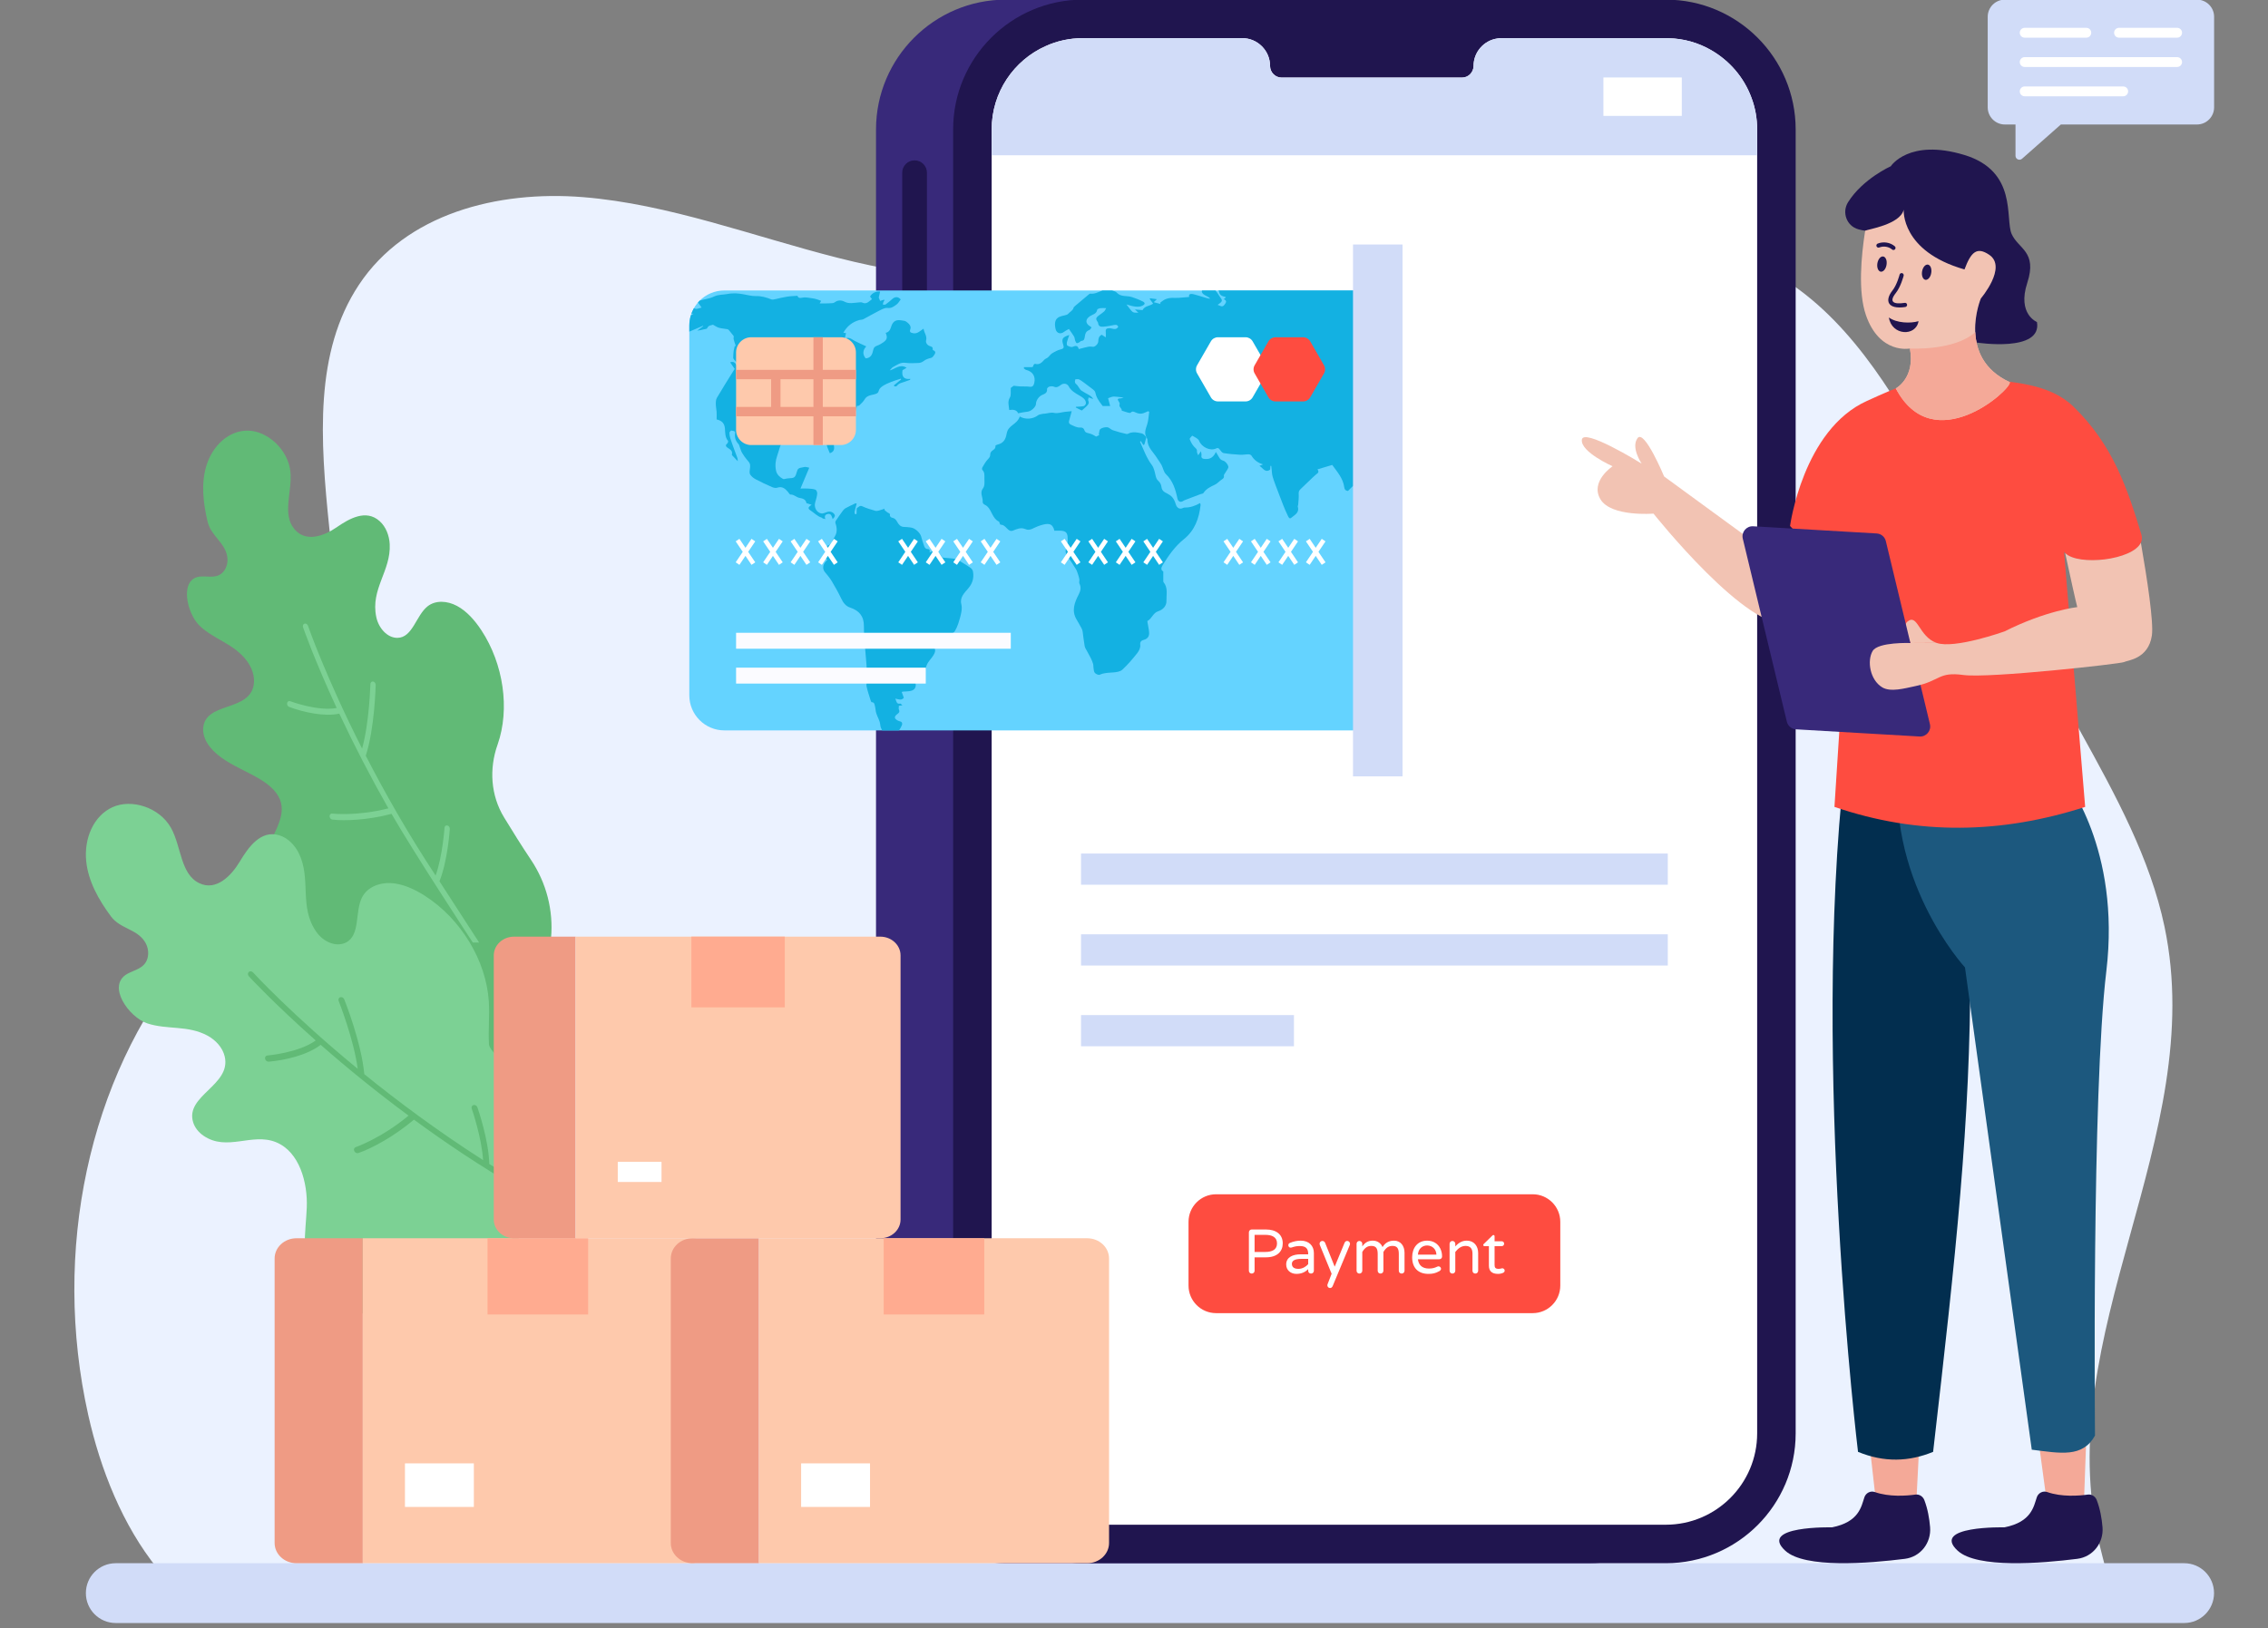 <svg xmlns="http://www.w3.org/2000/svg" width="375" viewBox="0 0 375 269.25" height="269.25" version="1.0"><rect x="0" y="0" width="375" height="269.25" fill="#808080" stroke="none"/><defs><clipPath id="a"><path d="M 14 258 L 366.453 258 L 366.453 268.504 L 14 268.504 Z M 14 258"/></clipPath><clipPath id="b"><path d="M 328 0 L 366.453 0 L 366.453 27 L 328 27 Z M 328 0"/></clipPath></defs><path fill="#EBF2FF" d="M 26.023 259.406 L 348.145 259.406 C 347.809 258.086 347.453 256.773 347.148 255.484 C 338.832 220.684 365.207 188.242 357.895 153.289 C 355.527 141.973 349.785 131.492 344.133 121.254 C 336.301 107.059 328.465 92.863 320.629 78.668 C 313.973 66.613 306.805 53.98 295.598 46.598 C 284.395 39.215 267.969 39.656 262.375 51.07 C 258.949 58.059 260.355 67 258.426 74.723 C 256.492 82.449 247.527 88.941 241.465 83.223 C 237.785 79.758 237.656 73.758 239.32 69.293 C 240.98 64.824 244.02 61.176 245.836 56.789 C 249.082 48.941 247.941 38.879 242.945 31.23 C 237.945 23.586 229.266 18.633 220.902 18.652 C 204.629 18.691 194.496 35.168 180.156 41.988 C 167.707 47.914 152.633 46.219 138.578 42.652 C 124.523 39.09 110.594 33.746 96.402 32.605 C 82.207 31.465 67.117 35.371 59.344 47.105 C 44.605 69.355 63.129 104.594 53.078 129.906 C 48.453 141.559 38.445 149.27 30.727 158.699 C 14.66 178.328 8.527 206.945 14.59 234.016 C 16.609 243.035 20.27 252.273 26.023 259.406 Z M 26.023 259.406"/><g clip-path="url(#a)"><path fill="#D1DCF8" d="M 361.145 258.535 L 19.133 258.535 C 16.406 258.535 14.199 260.746 14.199 263.473 L 14.199 263.484 C 14.199 266.211 16.406 268.426 19.133 268.426 L 361.145 268.426 C 363.871 268.426 366.078 266.211 366.078 263.484 L 366.078 263.473 C 366.078 260.746 363.871 258.535 361.145 258.535 Z M 361.145 258.535"/></g><path fill="#61BA76" d="M 91.113 155.129 C 91.523 150.559 90.34 146.004 87.785 142.191 C 86.285 139.957 84.703 137.422 83.344 135.184 C 81.137 131.562 80.852 127.164 82.266 123.164 C 82.273 123.145 82.281 123.121 82.289 123.102 C 84.328 117.266 83.262 109.812 79.59 104.234 C 78.508 102.594 77.176 101.074 75.562 100.211 C 73.949 99.348 72.02 99.234 70.699 100.277 C 68.781 101.789 68.234 105.469 65.707 105.492 C 64.062 105.508 62.609 103.922 62.215 102.047 C 61.238 97.402 64.656 94.43 64.438 90.004 C 64.363 88.578 63.812 87.113 62.762 86.18 C 60.508 84.172 57.742 85.77 55.629 87.23 C 53.582 88.641 50.582 89.746 48.711 87.547 C 46.57 85.031 48.359 81.301 48.016 78 C 47.641 74.355 44.223 71.273 41.027 71.219 C 37.836 71.164 35.152 73.695 34.137 76.984 C 33.23 79.914 33.582 83.125 34.324 86.273 C 34.879 88.633 37.195 89.711 37.574 92.055 C 37.723 92.973 37.484 93.887 36.965 94.516 C 35.938 95.758 34.496 95.254 33.184 95.348 C 29.562 95.602 30.844 101.469 33.047 103.535 C 35.43 105.77 38.629 106.449 40.766 109.234 C 41.66 110.398 42.191 111.914 41.945 113.305 C 41.16 117.727 34.031 116.055 33.605 120.332 C 33.52 121.195 33.785 122.113 34.258 122.883 C 36.598 126.664 42.379 127.621 45.168 130.551 C 47.934 133.453 46.074 136.352 44.469 139.699 C 43.332 142.078 41.859 144.414 41.23 147.012 C 54.758 162.176 73.258 188.469 89.266 175.883 Z M 91.113 155.129"/><path fill="#7CD194" d="M 79.215 155.875 L 78.172 155.879 C 77.832 155.375 68.402 140.969 64.738 134.602 C 60.855 135.637 56.949 135.797 54.941 135.547 C 54.699 135.52 54.496 135.273 54.496 134.996 C 54.492 134.727 54.684 134.523 54.926 134.555 C 54.969 134.559 59.027 135.023 64.215 133.688 C 61.324 128.605 58.57 123.289 56.102 118.027 C 53.625 118.574 50.121 117.789 47.809 116.914 C 47.57 116.824 47.422 116.539 47.473 116.281 C 47.523 116.02 47.758 115.883 47.992 115.973 C 48.039 115.992 52.551 117.68 55.668 117.09 C 51.977 109.113 50.156 103.891 50.109 103.75 C 50.016 103.484 50.125 103.211 50.352 103.141 C 50.574 103.07 50.832 103.227 50.922 103.492 C 50.984 103.668 53.891 112.016 59.871 123.809 C 61.082 119.453 61.234 113.199 61.238 113.133 C 61.242 112.859 61.449 112.672 61.688 112.711 C 61.93 112.75 62.121 113.004 62.117 113.277 C 62.109 113.578 61.938 120.504 60.477 124.984 C 63.555 130.973 67.391 137.766 72.027 144.805 C 73.18 141.586 73.492 136.961 73.496 136.91 C 73.512 136.641 73.719 136.469 73.965 136.52 C 74.207 136.574 74.391 136.836 74.371 137.105 C 74.359 137.328 74.012 142.395 72.664 145.754 C 72.926 146.145 78.945 155.484 79.215 155.875 Z M 79.215 155.875"/><path fill="#7CD194" d="M 85.758 177.992 C 83.043 175.684 80.906 173.625 80.852 172.723 C 80.703 170.32 80.98 167.973 80.82 165.57 C 80.371 158.836 76.195 151.957 70.25 148.152 C 68.5 147.031 66.559 146.152 64.617 146.051 C 62.672 145.949 60.73 146.742 59.875 148.391 C 58.629 150.789 59.641 154.688 57.172 155.895 C 55.566 156.68 53.477 155.789 52.305 154.117 C 49.395 149.977 51.5 145.43 49.426 141.152 C 48.754 139.77 47.598 138.578 46.176 138.145 C 43.121 137.215 41.086 140.09 39.625 142.527 C 38.211 144.883 35.734 147.383 32.977 146.078 C 29.824 144.59 30.008 140.059 28.289 136.949 C 26.387 133.516 21.742 132.062 18.59 133.504 C 15.438 134.945 13.871 138.707 14.254 142.441 C 14.598 145.766 16.293 148.785 18.34 151.555 C 19.875 153.629 22.598 153.613 23.953 155.758 C 24.484 156.594 24.633 157.613 24.391 158.48 C 23.902 160.188 22.281 160.367 21.035 161.07 C 17.59 163.02 21.309 168.227 24.336 169.246 C 27.609 170.344 31.031 169.52 34.297 171.273 C 35.664 172.012 36.82 173.262 37.16 174.754 C 38.25 179.5 30.559 181.184 31.938 185.617 C 32.215 186.516 32.863 187.297 33.648 187.836 C 37.531 190.488 41.645 187.301 45.613 188.895 C 49.543 190.477 50.887 195.645 50.723 199.711 C 50.555 203.777 49.672 208.082 51.75 211.895 C 54.348 216.664 60.703 218.359 65.316 216.867 C 69.582 215.488 73.941 203.887 85.344 206.543 C 85.48 206.574 85.617 206.594 85.758 206.625 Z M 85.758 177.992"/><path fill="#61BA76" d="M 85.758 195.453 C 84.105 194.48 82.473 193.504 80.898 192.508 C 80.812 188.551 79.02 183.371 78.941 183.145 C 78.848 182.871 78.559 182.695 78.297 182.754 C 78.035 182.82 77.906 183.09 78 183.363 C 78.02 183.414 79.652 188.141 79.875 191.867 C 72.379 187.066 65.766 182.137 60.23 177.648 C 59.785 172.523 57.043 165.586 56.922 165.285 C 56.812 165.012 56.52 164.852 56.266 164.926 C 56.012 164.996 55.891 165.281 56 165.551 C 56.027 165.621 58.504 171.883 59.145 176.766 C 48.332 167.887 41.977 160.98 41.844 160.836 C 41.641 160.613 41.32 160.578 41.133 160.754 C 40.941 160.93 40.949 161.25 41.152 161.473 C 41.258 161.586 45.234 165.906 52.203 172.078 C 49.395 174.121 44.266 174.562 44.211 174.562 C 43.941 174.586 43.77 174.832 43.828 175.113 C 43.887 175.395 44.156 175.605 44.426 175.586 C 47.098 175.363 50.832 174.5 53.023 172.801 C 57.457 176.688 62.383 180.688 67.551 184.512 C 63.027 188.266 58.855 189.707 58.812 189.723 C 58.559 189.805 58.453 190.094 58.574 190.363 C 58.691 190.633 58.992 190.781 59.242 190.699 C 61.402 189.969 65.098 188 68.445 185.176 C 74.039 189.27 79.375 192.816 85.758 196.566 Z M 85.758 195.453"/><path fill="#38297A" d="M 262.684 258.535 C 274.52 258.535 284.148 248.902 284.148 237.066 L 284.148 21.41 C 284.148 9.57 274.52 -0.059 262.684 -0.059 L 166.305 -0.059 C 154.473 -0.059 144.844 9.57 144.844 21.41 L 144.844 237.066 C 144.844 248.902 154.473 258.535 166.305 258.535 Z M 262.684 258.535"/><path fill="#20154F" d="M 275.438 258.535 C 287.273 258.535 296.902 248.902 296.902 237.066 L 296.902 21.41 C 296.902 9.57 287.273 -0.059 275.438 -0.059 L 179.059 -0.059 C 167.227 -0.059 157.594 9.57 157.594 21.41 L 157.594 237.066 C 157.594 248.902 167.227 258.535 179.059 258.535 Z M 275.438 258.535"/><path fill="#20154F" d="M 151.207 26.523 L 151.23 26.523 C 152.352 26.523 153.262 27.438 153.262 28.559 L 153.262 51.438 C 153.262 52.562 152.352 53.473 151.23 53.473 L 151.207 53.473 C 150.086 53.473 149.176 52.562 149.176 51.438 L 149.176 28.559 C 149.176 27.438 150.086 26.523 151.207 26.523 Z M 151.207 26.523"/><path fill="#20154F" d="M 151.207 63.992 L 151.23 63.992 C 152.352 63.992 153.262 64.902 153.262 66.027 L 153.262 88.906 C 153.262 90.031 152.352 90.941 151.23 90.941 L 151.207 90.941 C 150.086 90.941 149.176 90.031 149.176 88.906 L 149.176 66.027 C 149.176 64.902 150.086 63.992 151.207 63.992 Z M 151.207 63.992"/><path fill="#FFF" d="M 289.59 16.156 C 288.359 12.805 285.973 10.043 282.91 8.281 C 280.824 7.078 278.418 6.375 275.887 6.32 C 275.746 6.305 275.586 6.305 275.445 6.305 L 248.25 6.305 C 248.008 6.305 247.793 6.32 247.578 6.363 C 245.375 6.676 243.645 8.594 243.645 10.898 C 243.645 11.961 242.785 12.832 241.742 12.832 L 211.898 12.832 C 210.855 12.832 209.996 11.961 209.996 10.898 C 209.996 8.367 207.922 6.305 205.391 6.305 L 179.066 6.305 C 176.867 6.305 174.793 6.762 172.902 7.621 C 167.625 9.969 163.965 15.266 163.965 21.422 L 163.965 237.066 C 163.965 245.215 170.539 252.168 179.066 252.168 L 275.43 252.168 C 283.77 252.168 290.535 245.383 290.535 237.066 L 290.535 21.41 C 290.535 19.562 290.207 17.785 289.59 16.156 Z M 289.59 16.156"/><path fill="#D1DCF8" d="M 290.535 25.676 L 290.535 21.41 C 290.535 19.562 290.207 17.785 289.59 16.156 C 288.359 12.805 285.973 10.043 282.91 8.281 C 280.824 7.078 278.418 6.375 275.887 6.32 C 275.746 6.305 275.586 6.305 275.445 6.305 L 248.25 6.305 C 248.008 6.305 247.793 6.32 247.578 6.363 C 245.375 6.676 243.645 8.594 243.645 10.898 C 243.645 11.961 242.785 12.832 241.742 12.832 L 211.898 12.832 C 210.855 12.832 209.996 11.961 209.996 10.898 C 209.996 8.367 207.922 6.305 205.391 6.305 L 179.066 6.305 C 176.867 6.305 174.793 6.762 172.902 7.621 C 167.625 9.969 163.965 15.266 163.965 21.422 L 163.965 25.676 Z M 290.535 25.676"/><path fill="#FFF" d="M 265.113 12.812 L 278.074 12.812 L 278.074 19.168 L 265.113 19.168 Z M 265.113 12.812"/><path fill="#D1DCF8" d="M 178.742 141.164 L 275.758 141.164 L 275.758 146.324 L 178.742 146.324 Z M 178.742 141.164"/><path fill="#D1DCF8" d="M 178.742 154.52 L 275.758 154.52 L 275.758 159.684 L 178.742 159.684 Z M 178.742 154.52"/><path fill="#FE4C40" d="M 253.426 197.516 L 201.074 197.516 C 198.555 197.516 196.516 199.559 196.516 202.078 L 196.516 212.613 C 196.516 215.133 198.555 217.176 201.074 217.176 L 253.426 217.176 C 255.941 217.176 257.984 215.133 257.984 212.613 L 257.984 202.078 C 257.984 199.559 255.941 197.516 253.426 197.516 Z M 253.426 197.516"/><path fill="#D1DCF8" d="M 178.742 167.879 L 213.945 167.879 L 213.945 173.039 L 178.742 173.039 Z M 178.742 167.879"/><path fill="#F2C3B3" d="M 264.621 82.57 C 266.379 85.523 273.395 84.945 273.395 84.945 C 273.395 84.945 289.211 104.832 295.781 103.023 C 300.293 101.785 308.047 84.723 308.047 84.723 L 299.133 83.305 C 298.547 83.863 294.094 92.637 294.094 92.637 L 275.152 78.801 C 275.152 78.801 271.867 70.883 270.75 72.473 C 269.668 73.992 271.305 76.469 271.438 76.68 C 271.023 76.418 261.777 70.734 261.551 72.723 C 261.305 74.746 266.629 77.113 266.629 77.113 C 266.629 77.113 262.859 79.629 264.621 82.57 Z M 264.621 82.57"/><path fill="#F4A998" d="M 345.008 236.453 L 344.582 248.082 C 344.496 250.387 338.355 250.812 338.441 248.508 L 336.887 237.02 Z M 345.008 236.453"/><path fill="#F4A998" d="M 317.242 240.859 L 316.637 252.621 C 316.516 254.953 310.484 254.48 310.605 252.148 L 309.266 240.238 Z M 317.242 240.859"/><path fill="#20154F" d="M 319.129 252.574 C 319.012 251.152 318.742 249.57 318.176 248.09 C 317.941 247.488 317.348 247.098 316.715 247.184 C 315.238 247.387 312.367 247.609 309.988 246.766 C 309.277 246.512 308.508 246.918 308.27 247.621 C 307.75 249.156 307.398 251.715 302.914 252.602 C 302.914 252.602 290.656 252.312 295.191 256.473 C 298.406 259.422 309.043 258.559 314.965 257.809 C 317.543 257.48 319.34 255.184 319.129 252.574 Z M 319.129 252.574"/><path fill="#20154F" d="M 347.637 252.574 C 347.52 251.152 347.25 249.57 346.68 248.09 C 346.449 247.488 345.855 247.098 345.223 247.184 C 343.746 247.387 340.875 247.609 338.496 246.766 C 337.785 246.512 337.016 246.918 336.777 247.621 C 336.258 249.156 335.906 251.715 331.422 252.602 C 331.422 252.602 319.16 252.312 323.699 256.473 C 326.914 259.422 337.551 258.559 343.473 257.809 C 346.051 257.48 347.848 255.184 347.637 252.574 Z M 347.637 252.574"/><path fill="#022E4F" d="M 304.977 127.109 C 299.484 176.371 307.211 240.117 307.211 240.117 C 311.551 241.906 315.672 241.746 319.629 240.117 C 323.375 207.617 325.816 185.492 325.777 160 L 333.84 126.922 Z M 304.977 127.109"/><path fill="#1C587E" d="M 341.48 128.934 L 314.109 124.945 C 311.266 145.219 324.898 160 324.898 160 L 335.941 239.758 C 340.656 240.344 344.348 241.129 346.395 237.426 C 346.395 237.426 345.84 180.891 348.27 160.609 C 350.695 140.324 341.48 128.934 341.48 128.934 Z M 341.48 128.934"/><path fill="#FE4C40" d="M 341.281 91.246 L 344.77 133.449 C 331.02 137.875 317.207 138.215 303.316 133.449 L 304.594 113.566 L 305.883 101.965 L 306.957 89.914 C 306.957 89.914 300.238 91.797 295.973 86.992 C 295.973 86.992 298.113 71.062 308.684 66.309 C 314.07 63.887 317.988 61.809 327.07 62.625 C 332.82 63.148 338.906 63.441 342.828 67.246 C 349.445 73.668 351.777 80.902 354.062 88.398 C 355.328 92.562 343.109 94.07 341.281 91.246 Z M 341.281 91.246"/><path fill="#20154F" d="M 336.797 53.258 C 336.797 53.258 333.504 51.961 335.199 46.773 C 336.895 41.582 333.707 41.184 332.609 38.688 C 331.512 36.191 333.652 28.301 324.766 25.621 C 315.602 22.859 312.629 27.496 312.629 27.496 C 312.629 27.496 308 29.566 305.57 33.434 C 304.504 35.125 305.328 37.375 307.254 37.918 C 307.602 38.016 307.98 38.102 308.391 38.16 C 309.707 38.359 312.738 45.562 323.805 45.965 L 326.824 56.652 C 326.824 56.652 337.695 58.348 336.797 53.258 Z M 336.797 53.258"/><path fill="#F2C3B3" d="M 327.527 49.355 C 327.527 49.355 331.93 44.191 328.91 42.141 C 326.84 40.734 325.879 41.715 324.816 44.562 C 314.254 41.543 314.766 34.68 314.766 34.68 C 314.18 37.152 308.789 37.926 308.391 38.16 C 307.727 42.398 307.195 48.301 308.523 52.125 C 310.785 58.652 315.793 57.641 315.793 57.641 C 316.707 62.531 313.457 64.238 313.457 64.238 C 319.664 76.012 332.586 64.449 332.309 63.207 C 323.43 59.133 327.527 49.355 327.527 49.355 Z M 327.527 49.355"/><path fill="#F4A998" d="M 313.457 64.238 C 319.664 76.012 332.586 64.449 332.309 63.207 C 327.953 61.207 326.727 57.84 326.602 54.922 C 326.602 54.922 326.598 54.926 326.598 54.926 C 323.195 58.059 315.793 57.641 315.793 57.641 C 316.707 62.531 313.457 64.238 313.457 64.238 Z M 313.457 64.238"/><path fill="#20154F" d="M 311.379 42.418 C 311.48 42.434 311.57 42.48 311.652 42.562 C 311.734 42.641 311.801 42.746 311.855 42.875 C 311.906 43.004 311.938 43.148 311.949 43.309 C 311.961 43.469 311.953 43.633 311.926 43.801 C 311.898 43.969 311.852 44.125 311.789 44.273 C 311.727 44.418 311.648 44.547 311.559 44.652 C 311.469 44.758 311.371 44.836 311.266 44.883 C 311.164 44.934 311.062 44.949 310.961 44.93 C 310.859 44.914 310.77 44.867 310.688 44.785 C 310.605 44.707 310.539 44.602 310.488 44.473 C 310.438 44.344 310.402 44.199 310.391 44.039 C 310.379 43.879 310.387 43.715 310.414 43.547 C 310.441 43.383 310.488 43.223 310.551 43.078 C 310.617 42.93 310.691 42.801 310.785 42.695 C 310.875 42.59 310.973 42.512 311.074 42.465 C 311.18 42.418 311.281 42.402 311.379 42.418 Z M 311.379 42.418"/><path fill="#20154F" d="M 318.77 43.762 C 318.871 43.777 318.961 43.828 319.043 43.906 C 319.125 43.984 319.195 44.09 319.246 44.219 C 319.297 44.348 319.328 44.496 319.34 44.656 C 319.355 44.816 319.348 44.977 319.316 45.145 C 319.289 45.312 319.246 45.469 319.18 45.617 C 319.117 45.766 319.039 45.891 318.949 45.996 C 318.859 46.102 318.762 46.18 318.656 46.227 C 318.555 46.277 318.453 46.293 318.352 46.277 C 318.254 46.258 318.16 46.211 318.078 46.133 C 317.996 46.051 317.93 45.949 317.879 45.816 C 317.828 45.688 317.797 45.543 317.781 45.383 C 317.77 45.223 317.777 45.059 317.805 44.891 C 317.832 44.727 317.879 44.57 317.941 44.422 C 318.008 44.273 318.086 44.148 318.176 44.039 C 318.266 43.934 318.363 43.859 318.465 43.809 C 318.57 43.762 318.672 43.746 318.77 43.762 Z M 318.77 43.762"/><path fill="#20154F" d="M 312.848 41.266 C 312.289 40.781 311.434 40.648 310.719 40.93 C 310.539 41 310.34 40.91 310.27 40.734 C 310.199 40.555 310.289 40.355 310.465 40.285 C 311.426 39.906 312.539 40.086 313.297 40.738 C 313.441 40.867 313.457 41.082 313.332 41.227 C 313.203 41.375 312.984 41.387 312.848 41.266 Z M 312.848 41.266"/><path fill="#20154F" d="M 317.219 53.117 C 316.793 55.699 312.773 55.531 312.316 52.508 C 313.586 53.434 315.871 53.52 317.219 53.117 Z M 317.219 53.117"/><path fill="#20154F" d="M 312.914 48.035 C 313.652 47.105 314.082 45.441 314.086 45.422 C 314.133 45.238 314.324 45.129 314.508 45.172 C 314.691 45.223 314.805 45.41 314.758 45.594 C 314.738 45.668 314.285 47.422 313.457 48.465 C 312.277 49.957 313.086 50.367 314.93 50.09 C 315.133 50.055 315.297 50.191 315.324 50.379 C 315.352 50.566 315.223 50.742 315.035 50.773 C 312.148 51.207 311.547 49.766 312.914 48.035 Z M 312.914 48.035"/><g clip-path="url(#b)"><path fill="#D1DCF8" d="M 331.492 -0.059 L 363.25 -0.059 C 364.82 -0.059 366.09 1.211 366.09 2.777 L 366.09 17.75 C 366.09 19.316 364.82 20.59 363.25 20.59 L 340.75 20.59 L 334.332 26.254 C 333.914 26.629 333.25 26.328 333.25 25.766 L 333.25 20.59 L 331.492 20.59 C 329.926 20.59 328.656 19.316 328.656 17.75 L 328.656 2.777 C 328.656 1.211 329.926 -0.059 331.492 -0.059 Z M 331.492 -0.059"/></g><path fill="#FFF" d="M 359.977 9.449 C 360.422 9.449 360.789 9.812 360.789 10.262 C 360.789 10.715 360.422 11.078 359.977 11.078 L 334.766 11.078 C 334.32 11.078 333.957 10.715 333.957 10.27 C 333.957 9.812 334.32 9.449 334.766 9.449 Z M 359.977 9.449"/><path fill="#FFF" d="M 359.977 4.602 C 360.422 4.602 360.789 4.965 360.789 5.41 C 360.789 5.867 360.422 6.23 359.977 6.23 L 350.367 6.23 C 349.918 6.23 349.555 5.867 349.555 5.418 C 349.555 4.965 349.918 4.602 350.367 4.602 Z M 359.977 4.602"/><path fill="#FFF" d="M 344.961 4.602 C 345.41 4.602 345.773 4.965 345.773 5.41 C 345.773 5.867 345.41 6.23 344.961 6.23 L 334.766 6.23 C 334.32 6.23 333.957 5.867 333.957 5.418 C 333.957 4.965 334.32 4.602 334.766 4.602 Z M 344.961 4.602"/><path fill="#FFF" d="M 334.766 15.926 C 334.32 15.926 333.957 15.562 333.957 15.117 C 333.957 14.66 334.32 14.297 334.766 14.297 L 351.062 14.297 C 351.508 14.297 351.871 14.66 351.871 15.109 C 351.871 15.562 351.508 15.926 351.062 15.926 Z M 334.766 15.926"/><path fill="#FFF" d="M 206.496 210.164 L 206.496 203.816 C 206.496 203.562 206.688 203.34 206.961 203.34 L 209.324 203.34 C 210.91 203.34 212.094 204.082 212.094 205.645 C 212.094 206.926 211.227 207.945 209.324 207.945 L 207.438 207.945 L 207.438 210.164 C 207.438 210.434 207.223 210.633 206.961 210.633 C 206.691 210.633 206.496 210.426 206.496 210.164 Z M 209.23 207.055 C 210.297 207.055 211.148 206.695 211.148 205.645 C 211.148 204.582 210.285 204.23 209.23 204.23 L 207.438 204.23 L 207.438 207.055 Z M 209.23 207.055"/><path fill="#FFF" d="M 212.664 209.129 C 212.664 207.895 213.805 207.449 215.047 207.449 L 216.301 207.449 L 216.301 207.363 C 216.301 206.508 215.922 206.078 214.91 206.078 C 214.469 206.078 214.121 206.129 213.535 206.328 C 213.211 206.406 213.016 206.188 213.016 205.953 C 213.016 205.766 213.105 205.637 213.285 205.559 C 213.871 205.309 214.469 205.188 215.078 205.188 C 216.422 205.188 217.242 206.035 217.242 207.23 L 217.242 210.164 C 217.242 210.434 217.027 210.633 216.766 210.633 C 216.5 210.633 216.301 210.426 216.301 210.164 L 216.301 209.895 C 215.789 210.422 215.141 210.684 214.352 210.684 C 213.402 210.684 212.664 210.07 212.664 209.129 Z M 216.301 209.078 L 216.301 208.203 L 215.172 208.203 C 214.129 208.203 213.605 208.477 213.605 209.023 C 213.605 209.645 214.078 209.852 214.703 209.852 C 215.336 209.852 215.934 209.496 216.301 209.078 Z M 216.301 209.078"/><path fill="#FFF" d="M 219.504 212.395 L 220.176 210.664 L 218.227 205.91 C 218.086 205.562 218.332 205.238 218.652 205.238 C 218.852 205.238 219.02 205.367 219.09 205.527 L 220.684 209.492 L 222.312 205.551 C 222.402 205.34 222.547 205.238 222.746 205.238 C 223.09 205.238 223.297 205.586 223.184 205.891 L 220.352 212.695 C 220.258 212.91 220.109 213.02 219.918 213.02 C 219.605 213.02 219.387 212.699 219.504 212.395 Z M 219.504 212.395"/><path fill="#FFF" d="M 224.301 210.164 L 224.301 205.715 C 224.301 205.453 224.5 205.238 224.766 205.238 C 225.027 205.238 225.246 205.445 225.246 205.715 L 225.246 206.141 C 225.781 205.371 226.367 205.188 227.008 205.188 C 227.805 205.188 228.367 205.684 228.594 206.254 C 229.02 205.543 229.656 205.188 230.5 205.188 C 231.613 205.188 232.23 206.09 232.23 207.176 L 232.23 210.164 C 232.23 210.43 232.016 210.633 231.754 210.633 C 231.484 210.633 231.285 210.43 231.285 210.164 L 231.285 207.363 C 231.285 206.355 230.906 206.059 230.23 206.059 C 229.711 206.059 229.227 206.242 228.738 207.055 L 228.738 210.164 C 228.738 210.434 228.52 210.633 228.262 210.633 C 227.992 210.633 227.793 210.426 227.793 210.164 L 227.793 207.363 C 227.793 206.359 227.418 206.059 226.738 206.059 C 226.215 206.059 225.73 206.246 225.246 207.055 L 225.246 210.164 C 225.246 210.434 225.027 210.633 224.766 210.633 C 224.5 210.633 224.301 210.426 224.301 210.164 Z M 224.301 210.164"/><path fill="#FFF" d="M 233.492 207.934 C 233.492 206.414 234.355 205.188 235.973 205.188 C 237.004 205.188 237.766 205.711 238.148 206.496 C 238.34 206.895 238.438 207.328 238.438 207.801 C 238.438 208.055 238.258 208.266 237.961 208.266 L 234.445 208.266 C 234.555 209.223 235.156 209.801 236.262 209.801 C 236.762 209.801 237.176 209.723 237.66 209.48 C 237.801 209.41 237.992 209.422 238.137 209.555 C 238.312 209.711 238.34 210.027 237.992 210.227 C 237.348 210.59 236.871 210.684 236.18 210.684 C 234.543 210.684 233.492 209.738 233.492 207.934 Z M 237.504 207.5 C 237.484 207.16 237.395 206.879 237.242 206.648 C 236.934 206.199 236.453 205.984 235.973 205.984 C 235.191 205.984 234.508 206.508 234.445 207.5 Z M 237.504 207.5"/><path fill="#FFF" d="M 239.68 210.164 L 239.68 205.715 C 239.68 205.453 239.883 205.238 240.148 205.238 C 240.406 205.238 240.625 205.445 240.625 205.715 L 240.625 206.141 C 241.309 205.383 241.918 205.188 242.551 205.188 C 243.73 205.188 244.406 206.105 244.406 207.219 L 244.406 210.164 C 244.406 210.434 244.191 210.633 243.93 210.633 C 243.66 210.633 243.465 210.426 243.465 210.164 L 243.465 207.324 C 243.465 206.48 243.086 206.059 242.324 206.059 C 241.605 206.059 241.078 206.484 240.625 207.055 L 240.625 210.164 C 240.625 210.434 240.41 210.633 240.148 210.633 C 239.879 210.633 239.68 210.426 239.68 210.164 Z M 239.68 210.164"/><path fill="#FFF" d="M 246.18 209.312 L 246.18 206.098 L 245.445 206.098 C 245.332 206.098 245.246 206.012 245.246 205.902 C 245.246 205.832 245.277 205.773 245.34 205.727 L 246.75 204.348 C 246.812 204.285 246.871 204.254 246.926 204.254 C 247.043 204.254 247.121 204.355 247.121 204.461 L 247.121 205.289 L 248.293 205.289 C 248.527 205.289 248.699 205.453 248.699 205.695 C 248.699 205.91 248.535 206.098 248.293 206.098 L 247.121 206.098 L 247.121 209.23 C 247.121 209.656 247.27 209.852 247.797 209.852 C 248.027 209.852 248.16 209.801 248.301 209.77 C 248.586 209.707 248.789 209.914 248.789 210.133 C 248.789 210.293 248.711 210.414 248.555 210.496 C 248.285 210.621 247.996 210.684 247.691 210.684 C 246.684 210.684 246.18 210.227 246.18 209.312 Z M 246.18 209.312"/><path fill="#F2C3B3" d="M 315.906 106.348 C 315.906 106.348 314.395 103.645 315.352 102.832 C 317.094 101.352 317.227 105.27 320.188 106.324"/><path fill="#38297A" d="M 289.871 87.039 L 310.297 88.227 C 311.027 88.27 311.645 88.785 311.812 89.496 L 319.102 119.762 C 319.363 120.848 318.504 121.875 317.391 121.809 L 296.965 120.621 C 296.234 120.582 295.617 120.066 295.445 119.355 L 288.16 89.086 C 287.898 88.004 288.758 86.977 289.871 87.039 Z M 289.871 87.039"/><path fill="#F2C3B3" d="M 353.98 89.758 C 352.605 92.645 343.641 93.641 341.465 91.477 C 342.316 95.402 343.199 99.426 343.465 100.406 C 343.465 100.406 338.301 100.969 331.426 104.43 C 331.426 104.43 323.152 107.383 320.188 106.324 L 315.906 106.348 C 315.906 106.348 310.52 106.141 309.625 107.672 C 308.672 109.301 309.188 112.465 311.227 113.684 C 312.602 114.508 314.945 113.84 316.648 113.484 C 320.871 112.605 320.441 111.062 324.656 111.637 C 328.867 112.211 350.676 109.789 351.195 109.496 C 351.715 109.199 355.207 109.043 355.797 105.121 C 356.121 102.953 355.027 95.766 353.98 89.758 Z M 353.98 89.758"/><path fill="#64D3FF" d="M 226.828 48.039 L 119.773 48.039 C 116.57 48.039 113.973 50.637 113.973 53.844 L 113.973 114.992 C 113.973 118.195 116.57 120.797 119.773 120.797 L 226.828 120.797 Z M 226.828 48.039"/><path fill="#13B1E2" d="M 201.445 48.039 C 201.512 48.098 201.559 48.16 201.566 48.223 C 201.637 48.871 202.125 48.984 202.617 49.117 C 202.645 49.125 202.668 49.16 202.695 49.184 C 202.594 49.27 202.492 49.355 202.344 49.48 C 202.996 49.77 202.652 50.121 202.438 50.422 C 202.082 50.914 201.711 50.504 201.32 50.422 C 201.852 50.027 202.297 49.824 201.828 49.266 C 201.629 49.027 201.492 48.738 201.312 48.48 C 201.207 48.328 201.082 48.184 200.969 48.039 L 198.762 48.039 C 198.742 48.082 198.727 48.125 198.703 48.172 C 198.785 48.848 199.66 48.883 200.113 49.391 C 199.898 49.398 199.707 49.352 199.52 49.297 C 197.254 48.629 197 48.473 196.652 48.727 C 196.566 48.789 196.617 49.035 196.613 49.113 C 196.02 49.164 195.438 49.219 194.855 49.262 C 194.203 49.312 193.414 49.109 192.492 49.586 C 192.25 49.715 192.047 49.91 191.824 50.074 C 191.844 50.141 191.859 50.211 191.879 50.277 C 191.535 50.184 191.191 50.09 190.766 49.977 C 190.961 49.789 191.074 49.684 191.285 49.484 C 190.828 49.418 190.496 49.375 190.16 49.328 C 190.141 49.367 190.121 49.41 190.102 49.453 C 190.281 49.699 190.465 49.945 190.664 50.215 C 190.102 50.645 189.266 50.566 188.914 51.289 C 188.562 51.258 188.18 51.223 187.648 51.176 C 187.891 51.406 188.023 51.531 188.223 51.719 C 187.137 51.715 187.367 51.773 186.254 50.352 C 187.078 50.598 188.156 50.949 188.922 50.547 C 189.344 50.324 189.383 50.082 188.957 49.863 C 188.375 49.562 187.75 49.328 187.125 49.121 C 186.305 48.852 185.336 49.168 184.625 48.375 C 184.488 48.223 184.164 48.121 183.859 48.039 L 182.301 48.039 C 181.656 48.262 181.031 48.652 180.34 48.566 C 180.27 48.559 180.16 48.582 180.105 48.629 C 177.414 50.895 177.543 50.754 177.508 50.895 C 177.395 51.383 176.906 51.559 176.617 51.902 C 176.168 52.438 173.934 51.848 174.535 54.426 C 174.699 55.129 175.359 55.332 175.934 54.883 C 176.188 54.684 176.492 54.551 176.738 54.41 C 177.059 54.875 177.355 55.258 177.598 55.668 C 177.703 55.852 177.688 56.098 177.762 56.305 C 177.973 56.879 178.062 56.809 178.473 56.605 C 178.586 56.547 178.676 56.387 178.785 56.383 C 179.777 56.336 178.922 55 180.121 54.578 C 180.266 54.527 180.355 54.309 180.484 54.148 C 180.367 54.062 180.312 54.016 180.254 53.98 C 179.418 53.48 179.43 52.805 180.234 52.281 C 180.672 51.996 181.316 51.926 181.414 51.223 C 181.43 51.117 181.719 51 181.895 50.973 C 182.172 50.93 182.461 50.961 182.902 50.961 C 182.75 51.219 182.695 51.395 182.574 51.5 C 181.613 52.324 180.926 52.441 181.426 53.148 C 181.488 53.234 181.566 53.332 181.57 53.426 C 181.605 53.961 181.98 54.07 182.387 54.035 C 184.215 53.887 184.645 53.41 184.898 54.051 C 184.5 54.711 183.926 54.285 183.434 54.281 C 182.965 54.277 182.773 54.445 182.832 54.902 C 182.863 55.164 182.836 55.434 182.836 55.797 C 182.531 55.602 182.34 55.477 182.164 55.363 C 181.688 55.602 181.598 55.992 181.594 56.453 C 181.586 56.895 181.039 57.402 180.703 57.355 C 180.457 57.32 180.195 57.297 179.953 57.344 C 179.43 57.445 178.914 57.594 178.367 57.734 C 178.191 57.086 177.848 57.156 177.352 57.363 C 177.125 57.457 176.742 57.297 176.484 57.156 C 176.383 57.098 176.367 56.766 176.41 56.582 C 176.5 56.199 176.656 55.832 176.805 55.406 C 175.652 55.754 175.484 56.047 175.809 57.055 C 175.949 57.492 175.867 57.68 175.363 57.789 C 174.875 57.895 174.402 58.164 173.965 58.43 C 173.691 58.594 173.512 58.902 173.262 59.113 C 173.074 59.273 172.793 59.344 172.641 59.527 C 172.234 59.996 171.828 60.375 171.137 60.172 C 171.074 60.152 170.879 60.324 170.867 60.422 C 170.824 60.777 170.59 60.719 170.359 60.719 C 170.016 60.711 169.668 60.715 169.324 60.715 C 169.309 60.785 169.293 60.852 169.281 60.922 C 169.41 61.008 169.531 61.141 169.672 61.176 C 170.754 61.449 171.262 62.266 171.008 63.34 C 170.906 63.766 170.746 64.035 170.219 63.957 C 169.723 63.887 169.215 63.934 168.711 63.91 C 168.363 63.895 168.016 63.84 167.613 63.797 C 167.461 63.91 167.238 64.07 167.125 64.152 C 167.082 64.762 167.207 65.363 166.973 65.75 C 166.551 66.457 166.824 67.09 166.867 67.809 C 167.531 67.703 168.109 67.781 168.34 68.348 C 168.922 68.246 169.418 68.125 169.918 68.082 C 170.48 68.031 171.293 67.301 171.293 66.793 C 171.289 66.246 171.777 65.551 172.285 65.332 C 172.723 65.145 173.203 64.988 173.117 64.328 C 173.102 64.207 173.355 63.977 173.52 63.934 C 174.465 63.676 174.348 64.484 175.418 63.656 C 175.836 63.332 176.453 63.418 176.699 63.887 C 177.488 65.387 179.551 65.438 179.551 66.688 C 179.551 66.852 179.348 67.125 179.191 67.16 C 178.777 67.254 178.34 67.246 177.91 67.277 C 177.898 67.316 177.883 67.355 177.871 67.395 C 178.254 67.586 178.633 67.773 178.871 67.895 C 179.762 67.09 180.227 66.801 179.938 66.262 C 179.871 66.141 179.969 65.93 179.992 65.73 C 180.312 65.836 180.535 65.914 180.762 65.992 C 180.398 65.352 179.703 65.211 178.805 64.602 C 178.531 64.418 178.211 63.734 178.043 63.617 C 177.73 63.398 177.652 63.141 177.816 62.719 C 178.539 62.773 177.965 62.301 180.715 64.402 C 181.52 65.023 180.609 65.004 182.324 67.148 C 182.793 67.148 183.168 67.148 183.559 67.148 C 183.449 66.738 183.332 66.301 183.215 65.859 C 184.242 65.449 184.059 65.578 185.781 65.742 C 185.59 65.824 185.387 65.895 185.164 65.895 C 184.828 65.891 184.707 66.039 184.953 66.359 C 185.055 66.492 185.176 66.723 185.129 66.844 C 184.934 67.312 185.52 67.496 185.469 67.895 C 185.465 67.914 185.582 67.953 185.645 67.973 C 186.09 68.109 186.824 68.387 186.941 68.258 C 187.234 67.938 187.484 68.094 187.797 68.23 C 188.09 68.359 188.445 68.453 188.754 68.41 C 189.129 68.359 189.48 68.145 189.84 68.004 C 189.898 68.039 189.957 68.074 190.016 68.113 C 189.906 68.828 189.887 69.57 189.664 70.246 C 189.434 70.953 189.148 71.605 189.559 72.324 C 189.559 72.324 189.562 72.324 189.562 72.324 C 189.559 72.32 189.555 72.316 189.551 72.312 C 189.613 72.453 189.723 72.598 189.723 72.742 C 189.73 74.027 190.719 74.793 191.312 75.762 C 191.551 76.148 191.836 76.504 192.051 76.902 C 192.312 77.402 192.402 78.055 192.781 78.422 C 193.934 79.535 194.367 80.945 194.676 82.426 C 194.793 82.977 195.215 83.156 195.672 82.832 C 195.863 82.699 195.734 82.793 198.492 81.727 C 198.66 81.66 198.906 81.66 198.984 81.539 C 199.445 80.82 200.16 80.5 200.895 80.152 C 201.316 79.949 201.637 79.539 202.043 79.285 C 202.312 79.113 202.418 78.965 202.363 78.641 C 202.34 78.504 202.52 78.34 202.602 78.184 C 202.785 77.84 203.164 77.445 203.098 77.156 C 203.008 76.777 202.625 76.301 202.266 76.195 C 201.902 76.086 201.734 75.934 201.578 75.652 C 201.414 75.359 201.234 75.074 201.039 74.746 C 200.695 75.531 200.156 75.98 199.281 75.914 C 198.879 75.883 198.566 75.812 198.656 75.289 C 198.684 75.129 198.617 74.953 198.574 74.629 C 198.383 74.902 198.273 75.062 198.109 75.297 C 198.012 75.02 197.891 74.848 197.91 74.695 C 197.961 74.281 197.684 74.133 197.445 73.883 C 197.121 73.535 196.879 73.078 196.711 72.629 C 196.664 72.504 197.117 72.043 197.145 72.059 C 197.555 72.309 198.125 72.535 198.273 72.918 C 198.668 73.93 200.086 74.652 201.082 74.168 C 201.363 74.031 201.492 74.105 201.66 74.328 C 201.84 74.559 202.059 74.887 202.297 74.93 C 203.211 75.082 204.141 75.16 205.066 75.211 C 205.527 75.238 205.996 75.133 206.461 75.137 C 206.621 75.137 206.855 75.238 206.93 75.367 C 207.363 76.094 207.988 76.547 208.84 76.805 C 208.613 76.898 208.449 76.961 208.242 77.047 C 208.828 77.391 209.172 78.273 210.016 77.664 C 210.031 77.449 210.047 77.246 210.062 77.043 C 210.105 77.047 210.152 77.055 210.195 77.062 C 210.477 79.109 209.895 77.656 212.16 83.52 C 212.387 84.102 212.637 84.676 212.91 85.238 C 213.023 85.469 213.18 85.918 213.508 85.633 C 214.043 85.164 214.887 84.812 214.586 83.816 C 214.555 83.711 214.641 83.574 214.648 83.449 C 214.688 82.852 214.77 82.246 214.73 81.652 C 214.711 81.289 214.828 81.09 215.066 80.867 C 215.715 80.281 217.195 78.785 217.598 78.473 C 217.883 78.254 218.184 78.09 217.832 77.625 C 218.699 77.367 219.492 77.129 220.281 76.895 C 221.117 78.066 222.059 79.09 222.262 80.574 C 222.309 80.898 222.402 81.125 222.875 81.199 C 223.125 80.949 223.406 80.668 223.734 80.34 C 223.738 80.359 223.75 80.383 223.766 80.406 C 224.391 81.227 224.551 82.238 224.801 83.188 C 224.992 83.93 224.902 84.746 224.949 85.527 C 224.957 85.691 224.973 85.922 225.078 86.008 C 225.738 86.555 226.02 87.309 226.242 88.09 C 226.363 88.512 226.566 88.855 226.828 89.148 L 226.828 86.875 C 226.812 86.855 226.801 86.836 226.789 86.816 C 226.25 86.535 226.07 86.199 225.895 85.766 C 225.25 84.168 225.062 86.012 225.719 82.316 C 225.961 82.637 226.09 82.969 226.238 82.98 C 226.492 82.996 226.68 83.078 226.828 83.195 L 226.828 48.039 Z M 201.445 48.039"/><path fill="#13B1E2" d="M 188.805 71.684 C 188.453 71.602 188.094 71.527 187.734 71.5 C 187.477 71.477 187.203 71.508 186.945 71.562 C 186.715 71.609 186.469 71.82 186.27 71.777 C 185.5 71.613 184.738 71.398 183.992 71.148 C 183.672 71.039 183.398 70.691 183.086 70.664 C 182.707 70.629 182.242 70.73 181.945 70.949 C 181.742 71.098 181.758 71.551 181.676 71.867 C 181.719 71.887 181.762 71.91 181.801 71.93 C 181.613 72.023 181.426 72.117 181.234 72.211 C 180.82 71.934 180.387 71.73 179.934 71.637 C 179.617 71.57 179.395 71.473 179.301 71.16 C 179.203 70.836 178.973 70.691 178.652 70.711 C 178.055 70.754 177.57 70.461 177.055 70.227 C 176.723 70.074 176.699 69.855 176.77 69.578 C 176.895 69.086 177.039 68.602 177.203 68.004 C 176.773 68.047 176.445 68.07 176.117 68.109 C 175.512 68.18 174.875 68.41 174.312 68.289 C 173.754 68.172 173.301 68.355 172.801 68.41 C 172.66 68.426 172.516 68.418 172.379 68.449 C 172.117 68.516 171.812 68.535 171.617 68.688 C 170.801 69.32 169.551 69.438 168.617 68.883 C 168.117 70.293 166.699 70.262 166.449 71.707 C 166.277 72.711 165.895 73.312 164.91 73.535 C 164.789 73.562 164.586 73.672 164.59 73.727 C 164.68 74.512 163.75 74.352 163.73 75.176 C 163.723 75.531 163.566 75.73 163.32 75.98 C 162.953 76.359 162.699 76.848 162.426 77.309 C 162.363 77.414 162.355 77.652 162.43 77.723 C 162.828 78.109 162.766 78.613 162.766 79.07 C 162.77 79.629 162.852 80.344 162.555 80.723 C 161.934 81.516 162.539 82.219 162.48 82.949 C 162.441 83.426 162.938 83.473 163.195 83.703 C 164.02 84.438 164.074 85.758 165.176 86.273 C 165.246 86.309 165.25 86.469 165.293 86.566 C 165.332 86.645 165.387 86.773 165.434 86.773 C 166.434 86.781 166.59 88.113 167.516 87.742 C 168.152 87.488 168.789 87.188 169.516 87.5 C 170.371 87.863 170.758 87.293 171.984 86.906 C 173.324 86.48 174.02 86.496 174.344 87.777 C 175.5 87.777 176.414 87.594 176.516 88.734 C 176.57 89.336 176.559 90.012 176.328 90.551 C 176.047 91.219 176.25 91.656 176.602 92.156 C 177.051 92.789 177.473 93.441 177.879 94.102 C 178.043 94.367 178.145 94.672 178.242 94.973 C 178.34 95.258 178.426 95.551 178.469 95.848 C 178.504 96.062 178.387 96.328 178.473 96.508 C 178.797 97.172 178.672 97.711 178.332 98.367 C 177.672 99.641 177.148 100.996 177.988 102.43 C 178.277 102.926 178.566 103.422 178.836 103.93 C 178.926 104.094 178.984 104.289 179.012 104.477 C 179.125 105.27 179.199 106.07 179.344 106.855 C 179.398 107.16 179.602 107.438 179.75 107.719 C 179.949 108.105 180.176 108.477 180.367 108.867 C 180.512 109.172 180.645 109.488 180.738 109.809 C 180.801 110.023 180.762 110.262 180.805 110.484 C 180.855 110.766 180.863 111.113 181.035 111.297 C 181.215 111.488 181.645 111.68 181.836 111.59 C 182.539 111.266 183.27 111.273 184.008 111.215 C 184.543 111.176 185.203 111.098 185.562 110.766 C 186.469 109.934 187.273 108.98 188.043 108.012 C 188.332 107.652 188.59 107.102 188.535 106.68 C 188.449 106.043 188.793 105.918 189.199 105.797 C 189.805 105.613 190.035 105.18 190 104.613 C 189.969 104.102 189.84 103.594 189.762 103.086 C 189.738 102.949 189.688 102.715 189.734 102.691 C 190.461 102.316 190.641 101.371 191.48 101.102 C 192.293 100.84 192.891 100.223 192.867 99.363 C 192.836 98.332 193.156 97.211 192.383 96.281 C 192.344 96.234 192.344 96.145 192.344 96.074 C 192.344 95.578 192.344 95.082 192.344 94.508 C 191.922 94.305 191.965 93.902 192.234 93.469 C 193.223 91.875 194.266 90.359 195.766 89.156 C 197.535 87.738 198.277 85.723 198.508 83.508 C 198.52 83.406 198.449 83.297 198.422 83.203 C 197.605 83.664 196.805 83.953 195.91 83.938 C 195.812 83.934 195.703 83.961 195.617 84.008 C 195.051 84.297 194.582 84.004 194.41 83.402 C 193.762 81.133 192.203 81.977 192.031 80.484 C 191.992 80.152 191.789 79.762 191.535 79.543 C 191.23 79.281 191.152 79 191.066 78.641 C 190.926 78.039 190.797 77.371 190.445 76.898 C 189.559 75.719 189.09 74.363 188.496 73.055 C 188.539 73.016 188.586 72.977 188.629 72.941 C 188.762 73.16 188.895 73.379 189.027 73.598 C 189.09 73.57 189.152 73.543 189.215 73.52 C 189.324 73.113 189.434 72.711 189.547 72.309 C 189.426 72.176 189.312 72.031 189.18 71.914 C 189.07 71.816 188.941 71.715 188.805 71.684 Z M 188.805 71.684"/><path fill="#13B1E2" d="M 116.273 53.957 C 115.938 54.195 115.602 54.438 115.266 54.68 C 115.633 54.656 115.957 54.578 116.281 54.492 C 116.508 54.43 116.871 54.418 116.926 54.285 C 117.141 53.758 117.633 53.816 117.887 53.703 C 118.273 53.906 118.555 54.121 118.871 54.207 C 119.336 54.336 119.824 54.359 120.297 54.449 C 120.398 54.469 120.5 54.57 120.57 54.656 C 120.816 54.945 121.051 55.25 121.285 55.547 C 121.371 55.668 121.262 55.891 121.301 56.086 C 121.383 56.477 121.539 56.852 121.668 57.234 C 121.609 57.23 121.551 57.227 121.492 57.223 C 121.43 57.5 121.344 57.773 121.305 58.055 C 121.258 58.418 121.234 58.785 121.234 59.152 C 121.234 59.277 121.328 59.418 121.414 59.523 C 121.672 59.832 121.973 60.109 122.207 60.438 C 122.301 60.574 122.266 60.801 122.301 61.086 C 121.684 60.691 121.797 59.594 120.727 59.918 C 121.004 60.324 121.25 60.688 121.496 61.047 C 121.449 61.086 121.41 61.105 121.395 61.133 C 120.43 62.691 119.445 64.234 118.523 65.816 C 118.172 66.422 118.477 67.867 118.488 68.082 C 118.512 68.508 118.492 68.938 118.492 69.367 C 119.379 69.57 119.812 70.047 119.867 70.914 C 119.91 71.598 119.883 72.32 120.371 72.91 C 120.43 72.98 120.352 73.266 120.254 73.344 C 119.934 73.598 119.965 73.812 120.266 74.023 C 120.68 74.312 121.191 74.531 121.012 75.199 C 121.004 75.234 121.051 75.297 121.086 75.332 C 121.352 75.617 121.617 75.898 121.984 76.285 C 121.922 75.559 122.098 76.258 121.422 74.395 C 121.195 73.773 120.965 73.156 120.766 72.531 C 120.672 72.223 120.605 71.895 120.605 71.574 C 120.609 71.445 120.875 71.184 120.918 71.203 C 121.152 71.309 121.613 71.176 121.543 71.676 C 121.449 72.355 121.625 72.941 122.109 73.438 C 122.191 73.52 122.215 73.66 122.262 73.777 C 122.41 74.164 122.508 74.586 122.723 74.938 C 123.828 76.734 124.184 76.254 123.98 77.652 C 123.941 77.93 123.906 78.297 124.047 78.496 C 124.266 78.812 124.602 79.086 124.945 79.266 C 125.832 79.734 126.738 80.16 127.656 80.559 C 127.918 80.672 128.277 80.742 128.527 80.656 C 129.309 80.391 129.789 80.785 130.246 81.305 C 130.398 81.477 130.562 81.801 130.711 81.793 C 131.301 81.762 131.664 82.258 132.172 82.336 C 132.797 82.434 133.266 82.652 133.336 83.211 C 133.66 83.312 133.887 83.383 134.203 83.484 C 133.52 83.926 133.551 84.125 134.113 84.492 C 134.691 84.875 135.172 85.41 135.867 85.613 C 135.93 85.633 135.969 85.723 136.031 85.746 C 136.137 85.785 136.25 85.797 136.477 85.848 C 136.219 85.281 136.559 85.047 136.902 84.996 C 137.457 84.918 137.539 85.441 137.676 85.852 C 138.062 85.477 138.125 85.266 137.941 85.023 C 137.645 84.629 137.176 84.523 136.699 84.695 C 136.406 84.801 136.07 84.969 135.793 84.914 C 134.988 84.762 134.551 83.875 134.789 83.09 C 134.934 82.617 135.074 82.129 135.121 81.641 C 135.145 81.426 134.992 81.047 134.824 80.984 C 134.449 80.844 134.016 80.828 133.602 80.801 C 133.199 80.777 132.797 80.797 132.355 80.797 C 132.867 79.582 133.32 78.504 133.805 77.355 C 133.516 77.309 133.211 77.164 132.977 77.242 C 132.57 77.375 131.984 77.266 131.816 77.84 C 131.461 79.043 131.457 79.055 130.223 79.125 C 129.961 79.137 129.641 79.305 129.457 79.203 C 128.922 78.91 128.457 78.5 128.316 77.855 C 128.137 77.008 128.219 76.184 128.508 75.367 C 128.676 74.898 128.793 74.414 128.953 73.945 C 129.016 73.766 129.086 73.543 129.227 73.445 C 130.246 72.73 131.281 72.043 132.641 72.508 C 132.867 72.586 133.145 72.52 133.422 72.52 C 133.391 72.328 133.367 72.184 133.348 72.074 C 133.793 72.012 134.223 71.992 134.625 71.883 C 135.137 71.742 135.488 71.891 135.727 72.355 C 135.922 72.281 136.086 72.219 136.355 72.117 C 136.477 72.43 136.715 72.742 136.68 73.023 C 136.59 73.762 136.973 74.316 137.203 74.953 C 137.711 74.801 137.93 74.484 137.918 74.055 C 137.906 73.645 137.855 73.227 137.742 72.836 C 137.551 72.176 137.609 71.539 138.113 71.098 C 141.082 68.508 141.141 69.801 141.695 67.125 C 141.859 67.102 142 67.125 142.059 67.066 C 142.371 66.75 142.727 66.453 142.945 66.074 C 143.273 65.504 143.789 65.379 144.355 65.266 C 146.402 64.848 143.531 64.27 148.945 62.629 C 148.961 62.672 148.977 62.719 148.992 62.762 C 148.594 63.086 148.199 63.406 147.801 63.73 C 147.832 63.789 147.863 63.848 147.895 63.906 C 148.027 63.883 148.23 63.906 148.289 63.824 C 148.684 63.285 149.086 63.367 150.449 62.828 C 150.48 62.773 150.508 62.719 150.539 62.664 C 149.352 62.797 149.07 62.184 149.227 61.227 C 149.387 61.129 149.594 61.008 149.902 60.824 C 148.797 60.125 148.039 61.023 147.105 61.262 C 147.34 61.023 147.469 60.801 147.664 60.699 C 148.297 60.371 148.863 59.895 149.68 60.004 C 150.402 60.102 151.145 60.062 151.875 60.031 C 152.148 60.016 152.457 59.914 152.668 59.746 C 153.062 59.43 153.492 59.301 153.969 59.184 C 154.199 59.125 154.398 58.82 154.543 58.586 C 154.707 58.332 154.676 58.074 154.332 57.945 C 154.277 57.922 154.195 57.832 154.207 57.789 C 154.297 57.367 153.973 57.32 153.715 57.227 C 153.277 57.07 153.035 56.648 153.121 56.312 C 153.324 55.555 152.793 55.055 152.707 54.355 C 151.91 54.883 151.586 55.336 150.699 55.031 C 150.32 54.902 150.477 54.59 150.551 54.305 C 150.59 54.156 150.539 53.953 150.465 53.812 C 150.332 53.566 149.828 53.121 149.59 53.074 C 148.676 52.902 148.109 52.832 147.664 53.383 C 147.219 53.926 147.363 54.875 146.438 55.043 C 146.762 55.797 146.688 56.156 146.078 56.598 C 145.746 56.836 145.379 57.047 144.996 57.18 C 144.625 57.309 144.461 57.512 144.383 57.887 C 144.238 58.559 144.023 59.211 143.137 59.27 C 142.535 58.539 142.699 57.848 143.234 57.289 C 142.598 56.992 141.969 56.711 141.359 56.402 C 140.836 56.141 140.398 55.609 139.664 56.055 C 139.75 55.664 139.816 55.383 139.883 55.094 C 139.715 55.07 139.605 55.051 139.445 55.031 C 140.059 53.926 140.934 53.262 142.066 52.934 C 142.289 52.871 142.551 52.895 142.75 52.793 C 143.555 52.375 144.336 51.898 145.148 51.496 C 145.664 51.242 146.246 50.867 146.754 50.93 C 147.426 51.012 147.805 50.672 148.23 50.371 C 148.52 50.164 148.699 49.812 148.926 49.523 C 148.523 49.051 148.008 49.027 147.551 49.438 C 147.188 49.762 146.816 50.07 146.426 50.352 C 146.324 50.426 146.129 50.371 145.977 50.375 C 146.004 50.238 146.016 50.09 146.066 49.957 C 146.102 49.852 146.184 49.762 146.246 49.668 C 146.223 49.633 146.203 49.594 146.18 49.559 C 145.93 49.637 145.684 49.719 145.523 49.77 C 145.414 49.512 145.324 49.289 145.293 49.215 C 145.383 48.82 145.449 48.531 145.523 48.215 C 144.703 48.18 144.211 48.484 143.855 49.043 C 143.965 49.188 144.055 49.309 144.176 49.473 C 143.66 49.848 143.277 50.402 142.543 50.031 C 142.453 49.988 142.328 49.988 142.223 49.996 C 141.094 50.086 140.379 50.289 139.625 49.891 C 139.113 49.617 138.508 49.625 138.027 49.988 C 137.934 50.059 137.812 50.117 137.695 50.129 C 136.941 50.195 136.023 50.18 135.527 50.18 C 135.637 49.988 135.703 49.875 135.77 49.758 C 135.113 49.488 134.68 49.383 134.402 49.348 C 133.824 49.277 133.211 49.109 132.672 49.23 C 132.172 49.344 131.961 49.238 131.84 48.918 C 131.215 48.969 130.652 48.977 130.102 49.07 C 128.52 49.336 127.875 49.645 127.547 49.516 C 126.727 49.188 125.891 48.945 124.996 48.969 C 123.664 49 122.277 48.242 120.285 48.621 C 119.539 48.766 118.773 48.691 118.039 49.047 C 117.246 49.434 116.32 49.5 115.691 49.719 C 115.594 49.816 115.5 49.922 115.406 50.023 C 115.617 50.32 115.801 50.582 116.004 50.871 C 115.633 50.945 115.227 51.164 114.957 51.051 C 114.879 51.02 114.801 50.996 114.727 50.98 C 114.566 51.27 114.426 51.57 114.312 51.883 C 114.434 51.883 114.555 51.883 114.68 51.883 C 114.508 51.98 114.363 52.074 114.223 52.156 C 114.062 52.691 113.973 53.254 113.973 53.844 L 113.973 54.848 C 114.73 54.523 115.484 54.203 116.242 53.879 C 116.25 53.902 116.262 53.93 116.273 53.957 Z M 116.273 53.957"/><path fill="#13B1E2" d="M 148.855 119.316 C 148.734 119.277 148.609 119.254 148.5 119.199 C 147.828 118.867 147.793 118.523 148.375 118.09 C 148.617 117.91 148.805 117.746 148.637 117.383 C 148.551 117.199 148.621 116.945 148.621 116.734 C 148.801 116.707 148.941 116.688 149.207 116.652 C 149.031 116.5 148.934 116.355 148.863 116.367 C 148.207 116.5 148.234 115.973 148.035 115.543 C 148.555 115.633 149.035 115.91 149.445 115.402 C 149.332 115.098 149.211 114.777 149.09 114.441 C 149.156 114.422 149.223 114.391 149.293 114.383 C 149.633 114.359 149.977 114.359 150.312 114.316 C 150.793 114.258 151.344 114.062 151.41 113.43 C 151.457 112.965 151.191 112.289 150.777 112.059 C 150.625 111.973 150.48 111.871 150.332 111.777 C 150.355 111.727 150.379 111.676 150.406 111.625 C 150.699 111.711 151 111.773 151.281 111.887 C 151.922 112.141 152.414 111.988 152.703 111.367 C 152.914 110.898 153.062 110.402 153.262 109.93 C 153.508 109.344 154 108.926 154.328 108.383 C 154.59 107.949 154.715 107.645 154.531 107.176 C 154.25 106.457 154.418 105.965 155.102 105.594 C 155.801 105.207 156.492 104.781 157.34 104.746 C 157.523 104.738 157.762 104.574 157.859 104.414 C 158.09 104.027 158.285 103.613 158.426 103.188 C 158.641 102.547 158.832 101.891 158.953 101.227 C 159.031 100.797 159.055 100.359 158.941 99.887 C 158.672 98.773 159.5 98.016 160.109 97.293 C 160.832 96.441 161.059 95.551 160.875 94.512 C 160.836 94.297 160.668 94.055 160.488 93.926 C 160.02 93.586 159.512 93.289 159.016 92.988 C 158.699 92.801 158.387 92.578 158.043 92.473 C 157.664 92.355 157.246 92.355 156.844 92.309 C 156.523 92.273 156.199 92.246 155.824 92.211 C 155.41 91.422 154.418 90.977 153.699 91.375 C 153.816 90.949 153.66 90.801 153.254 90.785 C 153.105 90.777 152.898 90.562 152.836 90.398 C 152.629 89.855 152.469 89.297 152.312 88.738 C 152.125 88.082 151.281 87.324 150.605 87.246 C 150.23 87.199 149.855 87.148 149.48 87.145 C 148.902 87.141 148.586 86.742 148.363 86.336 C 148.145 85.938 147.914 85.68 147.453 85.609 C 147.324 85.59 147.113 85.352 147.133 85.262 C 147.219 84.914 146.984 84.895 146.781 84.781 C 146.578 84.664 146.414 84.48 146.23 84.324 C 146.242 84.262 146.254 84.195 146.266 84.133 C 145.941 84.238 145.617 84.359 145.289 84.445 C 145.105 84.492 144.895 84.527 144.723 84.477 C 144.008 84.262 143.273 84.07 142.609 83.746 C 142.156 83.523 141.973 83.871 141.711 84.012 C 141.609 84.066 141.656 84.41 141.637 84.625 C 141.629 84.754 141.641 84.891 141.609 85.016 C 141.602 85.043 141.387 85.059 141.383 85.039 C 141.336 84.918 141.277 84.773 141.301 84.652 C 141.398 84.203 141.523 83.766 141.648 83.285 C 141.602 83.281 141.48 83.223 141.406 83.258 C 140.867 83.508 140.332 83.766 139.809 84.047 C 139.641 84.141 139.492 84.289 139.375 84.445 C 138.969 85 138.566 85.566 138.188 86.145 C 138.117 86.246 138.102 86.438 138.145 86.555 C 138.406 87.289 138.438 88.078 138.047 88.695 C 137.68 89.281 137.52 90.133 136.734 90.285 C 136.648 90.609 136.617 90.895 136.508 91.145 C 136.172 91.922 136.18 92.027 136.789 92.613 C 136.711 92.684 136.664 92.73 136.617 92.777 C 136.02 93.387 135.953 94.078 136.402 94.629 C 136.781 95.094 137.184 95.547 137.492 96.059 C 138.062 97.012 138.609 97.984 139.09 98.984 C 139.422 99.676 139.816 100.238 140.57 100.488 C 142.035 100.973 142.852 101.895 142.84 103.539 C 142.828 104.934 142.984 106.328 143.082 107.723 C 143.133 108.484 143.227 109.246 143.273 110.012 C 143.32 110.773 143.352 111.543 143.355 112.305 C 143.359 112.711 143.199 113.137 143.281 113.52 C 143.445 114.301 143.719 115.062 143.953 115.832 C 143.988 115.941 144.066 116.129 144.125 116.133 C 144.598 116.137 144.598 116.516 144.672 116.809 C 144.77 117.188 144.77 117.594 144.887 117.969 C 145.086 118.594 145.48 119.191 145.535 119.82 C 145.566 120.195 145.691 120.504 145.844 120.797 L 148.637 120.797 C 148.824 120.535 148.992 120.254 149.113 119.961 C 149.219 119.715 149.207 119.422 148.855 119.316 Z M 148.855 119.316"/><path fill="#FEC9AC" d="M 139.008 55.777 L 124.219 55.777 C 122.832 55.777 121.707 56.902 121.707 58.293 L 121.707 71.09 C 121.707 72.48 122.832 73.605 124.219 73.605 L 139.008 73.605 C 140.395 73.605 141.52 72.48 141.52 71.09 L 141.52 58.293 C 141.52 56.902 140.395 55.777 139.008 55.777 Z M 139.008 55.777"/><path fill="#FBFBFF" d="M 121.707 110.422 L 153.07 110.422 L 153.07 113.055 L 121.707 113.055 Z M 121.707 110.422"/><path fill="#FBFBFF" d="M 121.707 104.656 L 167.129 104.656 L 167.129 107.289 L 121.707 107.289 Z M 121.707 104.656"/><path fill="#FFF" d="M 209.398 60.41 L 207.113 56.449 C 206.871 56.035 206.43 55.777 205.949 55.777 L 201.379 55.777 C 200.898 55.777 200.453 56.035 200.215 56.449 L 197.93 60.41 C 197.688 60.828 197.688 61.34 197.93 61.758 L 200.215 65.719 C 200.453 66.133 200.898 66.391 201.379 66.391 L 205.949 66.391 C 206.43 66.391 206.871 66.133 207.113 65.719 L 209.398 61.758 C 209.637 61.34 209.637 60.828 209.398 60.41 Z M 209.398 60.41"/><path fill="#FE4C40" d="M 218.914 60.41 L 216.633 56.449 C 216.391 56.035 215.945 55.777 215.465 55.777 L 210.898 55.777 C 210.418 55.777 209.973 56.035 209.73 56.449 L 207.449 60.41 C 207.207 60.828 207.207 61.34 207.449 61.758 L 209.73 65.719 C 209.973 66.133 210.418 66.391 210.898 66.391 L 215.465 66.391 C 215.945 66.391 216.391 66.133 216.633 65.719 L 218.914 61.758 C 219.156 61.34 219.156 60.828 218.914 60.41 Z M 218.914 60.41"/><path fill="#FFF" d="M 124.258 89.117 L 123.258 90.598 L 122.258 89.117 L 121.641 89.535 L 122.809 91.266 L 121.641 93 L 122.258 93.418 L 123.258 91.934 L 124.258 93.418 L 124.875 93 L 123.707 91.266 L 124.875 89.535 Z M 124.258 89.117"/><path fill="#FFF" d="M 128.801 89.117 L 127.801 90.598 L 126.801 89.117 L 126.184 89.535 L 127.352 91.266 L 126.184 93 L 126.801 93.418 L 127.801 91.934 L 128.801 93.418 L 129.418 93 L 128.25 91.266 L 129.418 89.535 Z M 128.801 89.117"/><path fill="#FFF" d="M 133.344 89.117 L 132.344 90.598 L 131.344 89.117 L 130.727 89.535 L 131.895 91.266 L 130.727 93 L 131.344 93.418 L 132.344 91.934 L 133.344 93.418 L 133.961 93 L 132.793 91.266 L 133.961 89.535 Z M 133.344 89.117"/><path fill="#FFF" d="M 137.887 89.117 L 136.887 90.598 L 135.891 89.117 L 135.27 89.535 L 136.438 91.266 L 135.27 93 L 135.891 93.418 L 136.887 91.934 L 137.887 93.418 L 138.504 93 L 137.34 91.266 L 138.504 89.535 Z M 137.887 89.117"/><path fill="#FFF" d="M 151.141 89.117 L 150.145 90.598 L 149.145 89.117 L 148.523 89.535 L 149.691 91.266 L 148.523 93 L 149.145 93.418 L 150.145 91.934 L 151.141 93.418 L 151.762 93 L 150.594 91.266 L 151.762 89.535 Z M 151.141 89.117"/><path fill="#FFF" d="M 155.684 89.117 L 154.688 90.598 L 153.688 89.117 L 153.07 89.535 L 154.234 91.266 L 153.07 93 L 153.688 93.418 L 154.688 91.934 L 155.684 93.418 L 156.305 93 L 155.137 91.266 L 156.305 89.535 Z M 155.684 89.117"/><path fill="#FFF" d="M 160.23 89.117 L 159.23 90.598 L 158.23 89.117 L 157.613 89.535 L 158.781 91.266 L 157.613 93 L 158.23 93.418 L 159.23 91.934 L 160.23 93.418 L 160.848 93 L 159.68 91.266 L 160.848 89.535 Z M 160.23 89.117"/><path fill="#FFF" d="M 164.773 89.117 L 163.773 90.598 L 162.773 89.117 L 162.156 89.535 L 163.324 91.266 L 162.156 93 L 162.773 93.418 L 163.773 91.934 L 164.773 93.418 L 165.391 93 L 164.223 91.266 L 165.391 89.535 Z M 164.773 89.117"/><path fill="#FFF" d="M 178.027 89.117 L 177.027 90.598 L 176.027 89.117 L 175.41 89.535 L 176.578 91.266 L 175.41 93 L 176.027 93.418 L 177.027 91.934 L 178.027 93.418 L 178.645 93 L 177.477 91.266 L 178.645 89.535 Z M 178.027 89.117"/><path fill="#FFF" d="M 182.57 89.117 L 181.57 90.598 L 180.574 89.117 L 179.953 89.535 L 181.121 91.266 L 179.953 93 L 180.574 93.418 L 181.57 91.934 L 182.57 93.418 L 183.191 93 L 182.023 91.266 L 183.191 89.535 Z M 182.57 89.117"/><path fill="#FFF" d="M 187.113 89.117 L 186.117 90.598 L 185.117 89.117 L 184.496 89.535 L 185.664 91.266 L 184.496 93 L 185.117 93.418 L 186.117 91.934 L 187.113 93.418 L 187.734 93 L 186.566 91.266 L 187.734 89.535 Z M 187.113 89.117"/><path fill="#FFF" d="M 191.656 89.117 L 190.66 90.598 L 189.66 89.117 L 189.043 89.535 L 190.207 91.266 L 189.043 93 L 189.66 93.418 L 190.66 91.934 L 191.656 93.418 L 192.277 93 L 191.109 91.266 L 192.277 89.535 Z M 191.656 89.117"/><path fill="#FFF" d="M 204.914 89.117 L 203.914 90.598 L 202.914 89.117 L 202.297 89.535 L 203.465 91.266 L 202.297 93 L 202.914 93.418 L 203.914 91.934 L 204.914 93.418 L 205.531 93 L 204.363 91.266 L 205.531 89.535 Z M 204.914 89.117"/><path fill="#FFF" d="M 209.457 89.117 L 208.457 90.598 L 207.457 89.117 L 206.84 89.535 L 208.008 91.266 L 206.84 93 L 207.457 93.418 L 208.457 91.934 L 209.457 93.418 L 210.074 93 L 208.906 91.266 L 210.074 89.535 Z M 209.457 89.117"/><path fill="#FFF" d="M 214 89.117 L 213 90.598 L 212 89.117 L 211.383 89.535 L 212.551 91.266 L 211.383 93 L 212 93.418 L 213 91.934 L 214 93.418 L 214.617 93 L 213.453 91.266 L 214.617 89.535 Z M 214 89.117"/><path fill="#FFF" d="M 219.164 89.535 L 218.543 89.117 L 217.543 90.598 L 216.547 89.117 L 215.926 89.535 L 217.094 91.266 L 215.926 93 L 216.547 93.418 L 217.543 91.934 L 218.543 93.418 L 219.164 93 L 217.996 91.266 Z M 219.164 89.535"/><path fill="#EF9B84" d="M 141.52 62.719 L 141.52 61.172 L 136.043 61.172 L 136.043 55.777 L 134.496 55.777 L 134.496 61.172 L 121.707 61.172 L 121.707 62.719 L 127.504 62.719 L 127.504 67.301 L 121.707 67.301 L 121.707 68.848 L 134.496 68.848 L 134.496 73.605 L 136.043 73.605 L 136.043 68.848 L 141.52 68.848 L 141.52 67.301 L 136.043 67.301 L 136.043 62.719 Z M 134.496 67.301 L 129.051 67.301 L 129.051 62.719 L 134.496 62.719 Z M 134.496 67.301"/><path fill="#D1DCF8" d="M 223.711 40.438 L 231.898 40.438 L 231.898 128.398 L 223.711 128.398 Z M 223.711 40.438"/><path fill="#EF9B84" d="M 49.016 204.793 C 47.023 204.793 45.406 206.293 45.406 208.141 L 45.406 255.188 C 45.406 257.035 47.023 258.535 49.016 258.535 L 59.984 258.535 L 59.984 204.793 Z M 49.016 204.793"/><path fill="#FEC9AC" d="M 114.262 204.793 L 59.984 204.793 L 59.984 258.535 L 114.262 258.535 C 116.258 258.535 117.871 257.035 117.871 255.188 L 117.871 208.141 C 117.871 206.293 116.258 204.793 114.262 204.793 Z M 114.262 204.793"/><path fill="#FFF" d="M 66.957 242.023 L 78.348 242.023 L 78.348 249.227 L 66.957 249.227 Z M 66.957 242.023"/><path fill="#FFAB90" d="M 80.609 204.793 L 97.246 204.793 L 97.246 217.395 L 80.609 217.395 Z M 80.609 204.793"/><path fill="#EF9B84" d="M 114.52 204.793 C 112.523 204.793 110.91 206.293 110.91 208.141 L 110.91 255.188 C 110.91 257.035 112.523 258.535 114.52 258.535 L 125.484 258.535 L 125.484 204.793 Z M 114.52 204.793"/><path fill="#FEC9AC" d="M 179.766 204.793 L 125.484 204.793 L 125.484 258.535 L 179.766 258.535 C 181.758 258.535 183.375 257.035 183.375 255.188 L 183.375 208.141 C 183.375 206.293 181.758 204.793 179.766 204.793 Z M 179.766 204.793"/><path fill="#FFF" d="M 132.461 242.023 L 143.852 242.023 L 143.852 249.227 L 132.461 249.227 Z M 132.461 242.023"/><path fill="#FFAB90" d="M 146.113 204.793 L 162.746 204.793 L 162.746 217.395 L 146.113 217.395 Z M 146.113 204.793"/><path fill="#EF9B84" d="M 84.992 154.91 C 83.141 154.91 81.641 156.301 81.641 158.016 L 81.641 201.684 C 81.641 203.402 83.141 204.793 84.992 204.793 L 95.172 204.793 L 95.172 154.91 Z M 84.992 154.91"/><path fill="#FEC9AC" d="M 145.555 154.91 L 95.172 154.91 L 95.172 204.793 L 145.555 204.793 C 147.406 204.793 148.902 203.402 148.902 201.684 L 148.902 158.016 C 148.902 156.301 147.406 154.91 145.555 154.91 Z M 145.555 154.91"/><path fill="#FFF" d="M 102.145 192.145 L 109.379 192.145 L 109.379 195.484 L 102.145 195.484 Z M 102.145 192.145"/><path fill="#FFAB90" d="M 114.316 154.906 L 129.758 154.906 L 129.758 166.605 L 114.316 166.605 Z M 114.316 154.906"/></svg>